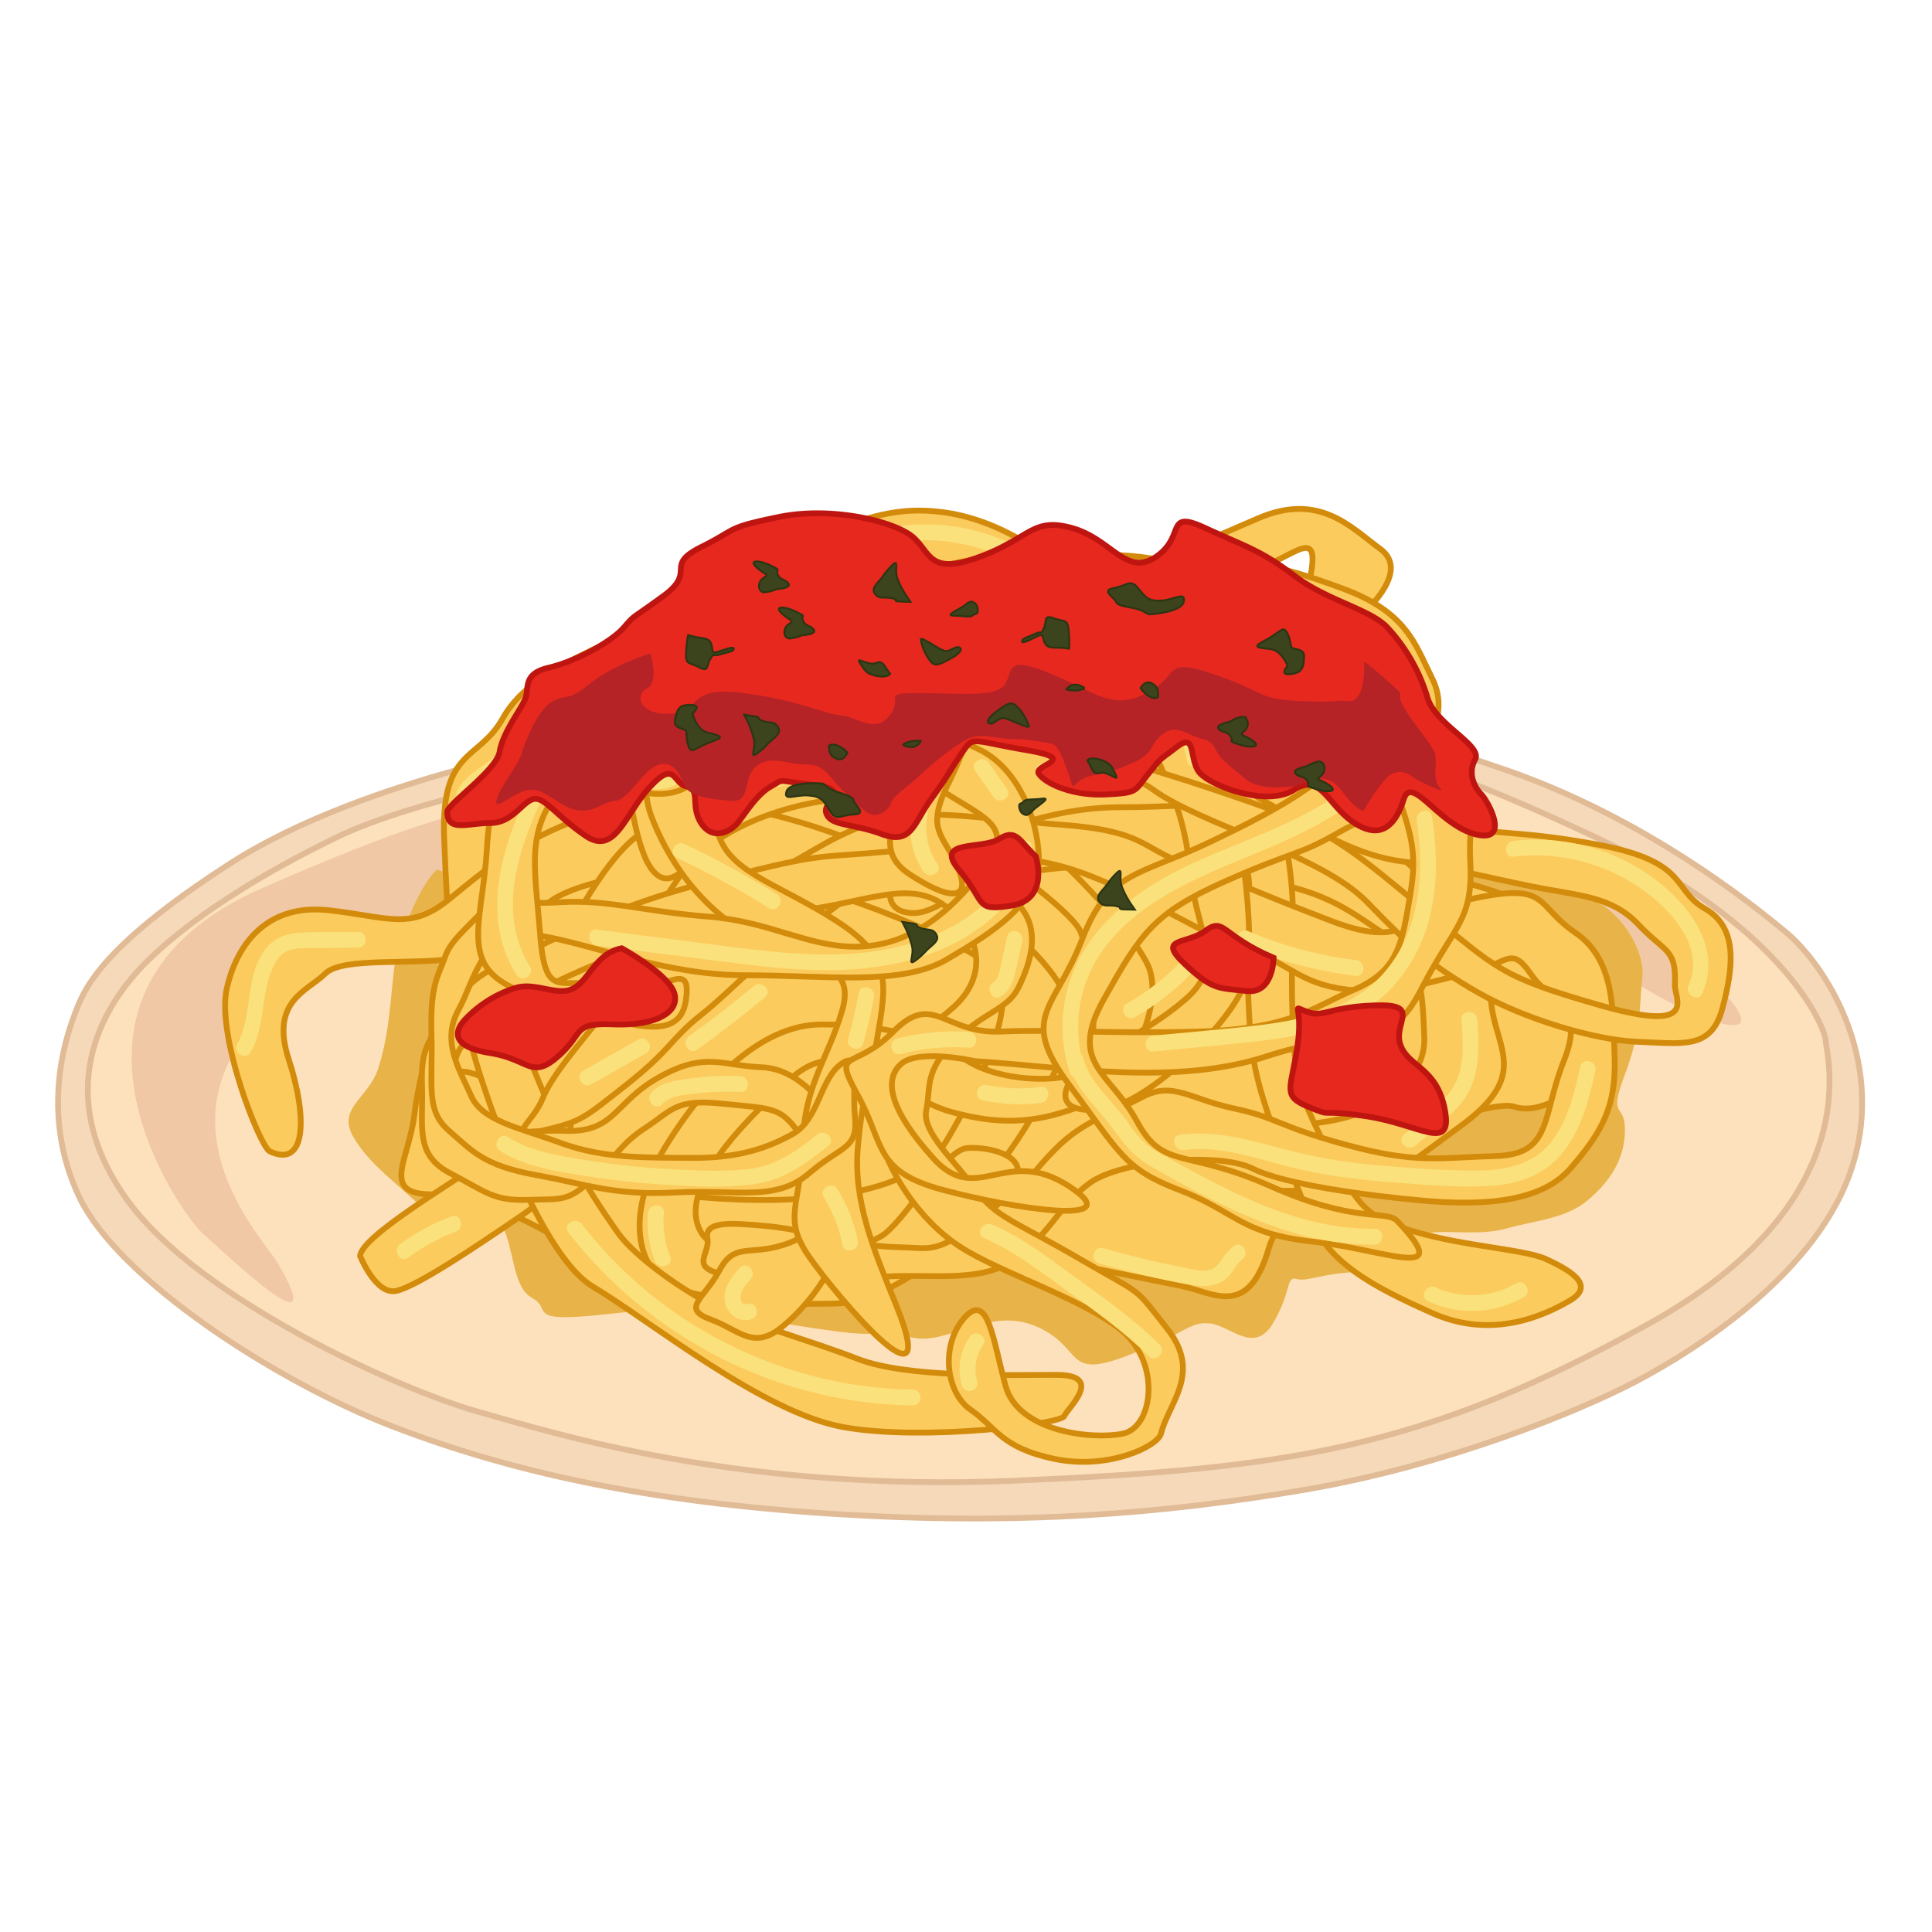 <svg xmlns="http://www.w3.org/2000/svg" viewBox="0 0 1000 1000"><defs><style>.cls-1{fill:#fde1bc;}.cls-2{fill:#f6d9b9;stroke:#e0bb96;}.cls-2,.cls-5,.cls-7,.cls-9{stroke-miterlimit:10;}.cls-2,.cls-5,.cls-7{stroke-width:3px;}.cls-3{fill:#f0c8a5;}.cls-4{fill:#e8b349;}.cls-5{fill:#fbcb5d;stroke:#d38b0b;}.cls-6{fill:#fae17c;}.cls-7{fill:#e7281e;stroke:#bf1511;}.cls-8{fill:#b52326;}.cls-9{fill:#3c441d;stroke:#2e3513;}</style></defs><title>spaghetti</title><g id="Layer_1" data-name="Layer 1"><path class="cls-1" d="M278.07,394c-1.56,0-76.36,20.25-98.17,31.16s-82.59,45.19-82.59,45.19S64.58,493.72,53.68,514s-21.82,39-14,67,24.93,62.33,65.45,88.82S197,733.69,293.65,755.51,504,780.44,549.21,777.32s171.41-18.7,197.9-29.61S851.51,702.52,878,685.38,954.36,602.8,954.36,567,932.54,489,881.12,459.43s-112.2-57.65-112.2-57.65S726.85,380,677,378.4,377.8,380,377.8,380Z"/><path class="cls-2" d="M924.75,482.81c-18.7-15.58-73.24-59.22-144.92-84.15s-137.13-39-211.92-39-79.48-1.55-81,0-180.76,23.38-180.76,23.38c-1.56,0-116.87,18.7-187,63.89s-76.35,67-81,79.47S21,577.86,41.21,619.94,142.5,715,203.27,738.36s130.89,39,227.51,45.19,171.41,0,244.65-12.46,141.8-40.52,171.41-56.1,95-56.1,112.19-112.19S943.45,498.39,924.75,482.81ZM853.07,685.38c-115.31,63.89-183.88,74.8-327.24,81s-240-24.93-278.93-35.84S103.54,672.92,66.14,621.49s-17.14-95,6.23-120,63.89-49.87,102.85-68.57,118.43-34.28,121.55-32.72c0,0,266.46-28.05,333.09-22.25s95.43,8.23,195.16,55,120,99.73,120,106S968.38,621.49,853.07,685.38Z"/><path class="cls-3" d="M144.06,654.22c-7-12.06-57.66-63.89-17.15-118.43S264,459.43,317,451.64s187,0,261.79,4.68,159,7.79,199.46,24.93,39,7.79,67,26.49,91.94,45.19,29.61-10.91-134-87.26-183.88-96.61-291.4-6.23-360,6.23-70.12-1.56-194.79,53S94.19,629.29,105.1,638.64,172.1,702.52,144.06,654.22Z"/><path class="cls-4" d="M226.18,450.13c-7.37,5.81-20.49,33.68-22.55,54.22s-2.88,32.86-7.81,48.46-21.34,20.52-13.13,35.3S206.47,613,218,624.76s39.09.18,43.77,13.78,4.68,28.37,13.71,33.3,0,10.67,20.52,9.85,37.33-5.29,62.17-3.06,64.25,9.63,81.49,11.27,14.77-1.64,32.83,2.46,39.41-16.42,64-5.75,13.94,27.82,46.79,15.15S615.3,684.15,626,685s23,16.42,32.84,0,6.57-24.62,12.31-23,13.43-3.23,33-3.67,23.66-18.5,35.16-20.14,26.27,1.64,41-2.46,30.37-4.93,41.87-14.78,18.88-21.34,18.88-36.12-9-4.92,0-28.73,7.39-36.94,9-50.07-10.77-36.39-30.84-42.41S813.14,441.43,768,447s-531.94,3.16-531.94,3.16l-7.39.82-2.48-.89"/></g><g id="Layer_3" data-name="Layer 3"><path class="cls-5" d="M825.86,554.86c0-14.78,3.44-46.43-16.75-68.36s-24.73-22.54-67.2-34.14-21.12-19.81-30.15-42-23.91-78.49-37.82-87.68-13-26.94-74.21-28.73-91.11,1-120.48,0-29.36-5.08-53.17-1-31.35,15.88-57.95,21.08-41.33,11.44-53.26,18.17-42.29,17.4-54.61,39.56-32,15.49-30.39,61.51,5,68.19,2.09,76-14.71,43.79-17.42,67.25-17.51,40.94,7.54,41.64,50.5,12.19,75.94,28.61,25.45,21.34,52.54,34.48,27.91-16.42,58.28-25.45,45.15-22.16,93.59-12.31,92.76,18.88,109.18,22.16,34.47,17.24,45.15-19.7,110-78.81,127.24-73.06S825.86,554.86,825.86,554.86Z"/></g><g id="Layer_2" data-name="Layer 2"><path class="cls-5" d="M139.59,595.91c-5-2.38-27.91-59.93-22.16-84.56s22.16-43.51,52.53-40.22,41.87,10.67,61.57-4.93S303,400.53,390,419.41s156,71.42,162.54,100.15-39.4,99.33-68.13,115.75-91.12,38.58-118.21,32S253.69,604.11,243,592.62s-25.44-41-1.64-37.76,73.88,60.75,121.49,64.85,109.18.82,127.24-29.55,38.59-73.88,23.81-88.66-78.81-40.22-118.21-48.43S298,454.71,283.25,467.84s-22.17,23.81-45.15,27.92-60.75-.83-69.78,8.2-28.73,14-18.88,44.33S158.47,604.94,139.59,595.91Z"/><path class="cls-5" d="M186.38,650.08c.82-10.67,50.9-39.4,64.85-50.07s15.6-33.66,18.88-55.82S303.77,452.25,330,432.55,423.62,372.62,469.59,389s119,91.94,125.6,113.28-13.14,61.57-34.48,69.78-40.22,11.49-69,3.28-54.18-42.68-82.09-17.24-59.11,58.29-46.8,79.63,82.09,11.49,95.23.82,31.19-43.51,42.69-44.33,32,4.11,24.62,17.24S468,673.89,432.65,674.71s-78.81-1.64-91.12-13.13-16.42-36.12,2.46-67.32,48.44-64,81.27-64,55.82,6.57,75.53,18.88,56.64,11.5,62.38,2.47,1.65-56.65-4.1-69.78S482.73,417,453.17,413.67s-81.27,10.67-101,39.4-47.61,74.7-52.53,98.51-1.65,58.28-27.92,76.34-55.82,37.76-66.49,40.22S186.38,650.08,186.38,650.08Z"/><path class="cls-5" d="M262.72,495.76c-6.18,4.12-22.16,28.73-18.88,44.32S277.27,648.29,306.94,666s87.95,65.33,129.82,72.72,112.46-1.64,114.1-5.74,21.34-21.35-4.1-21.35-77.17,1.64-102.62-8.21-53.36-17.24-72.24-26.27-43.5-27.09-51.71-38.58-23.81-34.48-31.2-54.18-21.34-46.79-22.16-64.85S265.19,494.11,262.72,495.76Z"/><path class="cls-5" d="M613.25,585.23c6.57-1.64,51.72,0,78.8-5.74s46-23,45.15-42.69-.82-41-18.06-51.72-29.55-23-64-28.73-56.64-12.31-87-9-35.3,2.47-57.46,9.85S481.08,475.23,468,472s-9.85-23.81,20.52-32.84,55.82-21.34,91.94-21.34,55.82-4.93,89.48,6.57,46.79,7.39,67.31,31.19S770,491.65,771.68,517.1s21.35,38.58-15.6,65.67-43.5,34.48-81.26,33.66-32,5.74-61.57-4.93-28.73-27.91-18.88-27.91A119.48,119.48,0,0,1,613.25,585.23Z"/><path class="cls-5" d="M812.73,673.07c-13.05,7.67-40.23,20.52-71.42,6.57s-55-26.27-64.85-52.54-13.14-29.55-20.52-51.72-8.71-33.59-9.7-56.2,1.49-57.08-.16-66.11S633,392.32,610.79,380s-45.15-23-84.56-32.84-73.06-19.7-101.79-13.95-42.68,9-51.71,22.16S351.38,374.26,353,397.25s12.32,44.33,5.75,49.25-14.09,14.38-22.23,2.26-13.07-48.23-12.25-63-1.64-34.48,20.52-50.9-4.92-31.19,59.93-28.73,74.7,1.64,122.31,18.88,26.27-10.67,77.17,32,52.54,36.12,58.28,63.21,7.39,45.15,6.57,63.21-.82,70.6,4.93,83.73,9,21.35,19.7,39.41,13.95,23.8,39.4,31.19,56.64,9,67.31,14S826.68,664.86,812.73,673.07Z"/><path class="cls-5" d="M648.55,604.94c16.56,8.28,59.92,13.95,87,16.41s60.75,2.47,77.17-16.41,23.8-32,23-57.47,0-50.89-20.52-64.85-13.13-25.45-50.08-18.06-34.47,27.91-75.52,12.31-51.71-21.34-75.52-29.55-20.52-17.24-65.67-20.52-74.7-9.85-100.15,0S417.87,444,394.07,453.89,361.23,467,344.81,483.44s-21.34,27.09-33.65,42.69-25.45,30.37-30.38,42.69-20.52,21.34,0,16.41,20.53-5.74,43.51-23.8,23-23.81,38.58-36.12,29.56-28.73,50.08-41.87,44.33-37.76,69.78-37.76,46-6.57,82.91,8.21,55.82,29.55,78.8,36.94,27.09,18.06,52.54,21.34,41.87-4.1,62.39-8.21,22.16-15.59,32.83,0,28.74,16.42,17.24,45.15-5.74,48.44-35.3,49.26-41,4.1-77.16-5.75-35.3-14-58.28-18.88-31.66-14.31-47.44-5.92-30.55,12.49-44.5,26.44-6.57,9.85-28.74,27.91S489.29,646.8,475.34,646s-16.42,0-35.3-3.28-26.27-6.57-44.33-8.21-31.19-2.47-29.55,6.56-12.32,16.42,15.6,19.71,49.32,1.64,76,0,52.92,4.1,71-11.5,19.7-25.44,35.29-36.94S630.49,595.91,648.55,604.94Z"/><path class="cls-5" d="M600.94,742c4-16.11,21.34-31.2,3.28-54.18s-11.49-16.42-45.15-36.12-43.51-21.35-54.18-36.12S477,586.05,479.44,574.56s-1.32-19.56,14.12-35.23,27.75-16.48,33.49-28,14-32.83-3.28-46-27.09-27.91-63.21-24.62-33.66.82-73.88,10.67-64,17.24-97.69,33.65-43.5,18.06-53.35,34.48-18.06,18.06-17.24,41.05-4.11,36.94,14.77,46.79,22.23,14.25,40.26,13.69,20.49,1.08,33.62-11.23,13.71-17.32,27.38-26.31,15.31-14.73,39.12-12.27,29.55,1.64,37.76,12.31S430.86,588,424.78,610s-1.16,28.6-19.22,34.35-25.38-1.44-33.21,13.23-20.15,19.6-4.55,25.35,22.16,16.42,37.76,3.28,28.73-32.83,31.2-50.89,9.85-41,0-51.72-22.17-30.37-42.69-31.19-28.73-8.21-52.54,4.92-22.89,29-49.2,28-37,6.45-43.56-7.5S226.61,554,242.2,537.62s55.82-35.3,77.17-42.69,69.77-19.7,101.79-24.62,52.76-15.53,70.71.86,17.95,36.9-.11,51.68S449.07,561.43,454,583.59s21.35,47.61,42.69,61.57,64.45,27.09,84.35,43.92,15.8,49.66.2,52.95-54.18-.83-60.74-24.63-9-49.26-21.35-35.3-9.85,38.58,3.29,47.61,15.59,19.7,43.5,25.45S599.29,748.59,600.94,742Z"/><path class="cls-5" d="M463.84,675.53c-11.74-29-22.34-54.08-19.79-82s5-27.14,9.94-55.87,7.89-42.41-21.09-61-52.79-24.35-60.17-42.41-20.53-52.54-11.5-70.6,30.38-45.15,58.29-51.72,71.41-14.77,105.07,0,50.9,23.81,63.21,55,24.63,47.62,27.91,82.09,19.52,49.45-2.14,68.24-51.22,30.27-57.78,39.3-8.4,19.82,14.27,17.71,63.71-41.51,72.74-62,0-80.44-9-116.56S587,320.08,564,303.67s-50.07-39.41-88.65-39.41-84.56,30.38-105.08,55.82-44.68,72.6-33,102.79,32.19,52.36,56.82,64.68,49.25,9.85,41.86,35.3-19.7,38.58-20.52,69.77-10.71,37.45,3.27,57.72S488.47,736.28,463.84,675.53Z"/><path class="cls-5" d="M866.91,509.71c-.31,7,13.13,25.45-38.59,10.67S775,501.5,738.85,472s-48.44-41.87-91.12-56.64-35.3-11.5-88.66-28.73-29.86-21.72-94.56-27.28-84.4-11.31-102.46-7.2-23.8-2.46-42.68,12.31S280,371.8,294.74,388.22s41.5,27.73,58.1,20.43,28.92-25.36,57.65-28.64,28.73-10.67,59.92,16.42,59.25,26,38.66,53.22S467.13,490,442.5,490s-44.33-13.14-76.34-15.6-51.72-9-76.35-7.39-31.19-4.1-42.68,7.39-14.78,14.78-17.24,22.17-7.39,12.31-6.57,38.58-3.28,39.4,9,50.07,18.06,18.06,45.15,23,40.22,10.67,72.24,9,51.72,4.92,69-9.85,25.44-12.32,23.8-29.55,3.28-34.93-7.39-26.91-11.49,28.55-24.62,35.94-28.41,12.63-52,12.47-46.19.41-68.12-7.67-40.81-11.37-46.56-24.51-15.59-27.91-6.56-44.32,12.31-43.51,41.86-38.59S344,504.79,385.86,504.79s80.45,5.74,104.25-8.21S538.55,467,537.73,444s-12.32-46.79-30.38-55.82-47.41-15.81-75-20.22-39.09.52-63.72,8.73-48.43,14.77-35.3,4.92,55.82-26.27,94.41-19.7,144.47,28.73,169.1,46.79,87,33.66,110.82,58.28,34.48,33.66,57.46,46.8S825,538.44,848,539.26s37.76,4.11,43.5-17.24,8.21-41.86-9-51.71-8-24-54.5-32.93-60.42-4-89.15-13.86-53.77-21.07-57.67-34.34-11.28-42.52,10.06-59.09,37.76-35.45,23-46.13S683,254.41,651,268.37s-36.94,14.77-75.52,39.4-66.5,33.66-83.73,34.48-34.48-6.57-49.26,1.64,22.17,32.84,22.17,32.84-15.37,6.88,24.33-7.64,70.89-23.56,98-40,41.87-31.19,60.75-34.47,34.47-23,31.19,0-20.52,25.44-25.45,55.82-31.19,46-.82,63.21S702.37,443,726.76,446s41.64,7.92,66.27,12.85,41,4.92,55,19.7S867.73,490.83,866.91,509.71Z"/><path class="cls-5" d="M504.54,549.22c48,3.18,103.78,13,151.4-2.57s62.38-.82,79.62-34.48,27.09-35.3,25.45-66.49,9.85-21.34-19.7-62.39S713.4,339,688.77,324.19,648.55,302,628,297.1s-30-10.7-64.64-9.87-30.58-4.91-83.12,7.41-61.56,9.85-96.86,32-49.26,20.52-83.73,50.9-45.15,19.7-47.62,61.56-17.24,64,24.63,76.35,74.64,27.6,78.36,2.3-16,1.8-39.78-6.41-32.8,9.9-35.69-27.89-8.39-55.13,15.29-80.93,44.21-34.83,76.22-48.79,56.65-31.19,92.76-36.12S541,309.41,582.05,316s49.26,2.46,80.45,24.63,45.15,25.44,56.64,58.28,14.78,41,10.68,64.85-5.75,38.58-28.74,48.43-33.11,20.5-81.4,21.75-72.1-1.25-101.66,0-34.83-20.95-55.59,0-32.24,7.81-18.29,33.25,8.06,39.09,43.85,48.69,98.17,19.45,65.33-1.9-47.52,10.69-70.14-14.35-25.9-40.65-16.87-48.85S504.54,549.22,504.54,549.22Z"/><path class="cls-5" d="M723.25,632c-5.65-5.95-21.34,1.65-65.67-18.06s-55.41-8.08-69.16-33.59-35.92-29.61-17-63.27,25.45-44.33,62.39-60.75,37.76-13.13,59.11-25.45,24.62-5.74,35.29-25.44,22.17-36.12,13.14-54.18-13.14-34.48-46.79-46.79-49.26-16.42-97.69-10.68-71.42-5.74-91.94,27.09S477,353.74,471.23,389s-20.52,50.45,0,63.81,31.81,13.59,24.53-3.77-17.14-19-4.83-43.62,6.57-25.45,33.66-54.18,44.33-40.23,82.09-39.41,46-12.31,72.24,13.14,51.72,18.06,32.84,47.61-47.62,45.15-85.38,63.21-52.53,14.78-66.49,50.9-32.84,39.4-6.57,74.7,28.29,43.58,57.25,54.62S642,638.59,679.74,642.7,753.62,664,723.25,632Z"/><path class="cls-6" d="M571.35,491.1c12.64-17.3,31.71-28.64,50.81-37.5,20.94-9.71,43-17,63.06-28.59,17.46-10.11,35-24.2,43.3-43.13,8.82-20.14-.1-40.67-15.95-54.29-16.81-14.44-38.6-25.64-60.7-28.24-12.16-1.43-24.57-1.08-36.79-.76-11.39.29-22.82.75-34.15,2-19.81,2.15-40,7-55.47,20.25-8.85,7.57-15.28,17.56-20.81,27.69-6.42,11.75-12.34,23.78-18.47,35.68-10.35,20.11-23,45.72-8.06,67,3,4.29,10.14.19,7.09-4.14-13.12-18.65-.94-41.24,8.06-58.72,5.29-10.29,10.53-20.62,15.9-30.87,4.65-8.86,9.58-17.78,16.34-25.24,13.26-14.62,32.46-20.49,51.5-23a374.39,374.39,0,0,1,65.59-2.43c22.84,1.08,44.2,10.6,62,24.8,7.92,6.31,15,14.31,18,24.17,3.15,10.38.57,20.32-5,29.34-22.59,36.3-69.18,46.38-105,64-19.54,9.61-38.29,22.51-50.41,41a75.86,75.86,0,0,0-8.38,65.28,4,4,0,0,0,2.21,2.48c3.78,7.39,9.57,13.61,15,20,4,4.65,7.37,9.75,11.22,14.51A51,51,0,0,0,596.6,604.2c22.52,13.06,46.21,25.64,71.16,33.34a141.41,141.41,0,0,0,43.69,6.63c5.28-.07,5.29-8.28,0-8.2-24.66.35-48.3-7.36-70.41-17.71C629.7,613,618.67,607,607.7,601c-5.31-2.93-11-5.68-15.49-9.81s-7.5-9.16-11.12-13.83c-7.3-9.43-17.26-17.67-20.34-29.64a4,4,0,0,0-1.18-2A68.18,68.18,0,0,1,571.35,491.1Z"/><path class="cls-6" d="M852.8,452.35a103.05,103.05,0,0,0-69.35-17.13c-5.19.61-5.25,8.82,0,8.21a95.9,95.9,0,0,1,60.84,13.19C861.07,466.81,883.65,488.15,874,510c-2.1,4.79,5,9,7.09,4.14C892.06,489.28,872.35,465.7,852.8,452.35Z"/><path class="cls-6" d="M525.9,439c-1.48,14-11.47,25.54-22.31,33.65-11.46,8.57-24.87,14.13-38.73,17.42-32.15,7.63-65.6,2.67-97.88-1.46l-58-7.42c-5.23-.67-5.18,7.55,0,8.21l54.82,7c18.23,2.33,36.5,4.9,54.89,5.61,31.27,1.22,64.61-3.64,90.15-23.09,13-9.89,23.54-23.26,25.31-39.93C534.67,433.78,526.45,433.82,525.9,439Z"/><path class="cls-6" d="M279.12,397.44c-16.05,32.51-33,72.61-11.94,107,2.76,4.5,9.86.38,7.09-4.14-19.4-31.65-2.75-69,11.94-98.75C288.54,396.86,281.46,392.7,279.12,397.44Z"/><path class="cls-6" d="M185.3,482.32c-9.74.11-19.54-.07-29.27.37-8.53.39-15.55,3.28-20.19,10.72-8.92,14.26-5.13,32.43-13.06,47-2.53,4.64,4.55,8.79,7.09,4.15,7.17-13.17,5.28-28.46,10.62-42.14,1.31-3.33,3.16-6.81,6.11-9,3.28-2.4,7.54-2.52,11.45-2.61,9.08-.2,18.17-.21,27.25-.32C190.58,490.46,190.59,482.26,185.3,482.32Z"/><path class="cls-6" d="M233.65,629.63a110.14,110.14,0,0,0-26.44,14.25c-4.21,3.1-.12,10.23,4.14,7.09a102.33,102.33,0,0,1,24.48-13.42C240.73,635.7,238.6,627.76,233.65,629.63Z"/><path class="cls-6" d="M472.45,719.24C421,718.54,370.23,699,331.27,665.36a214.4,214.4,0,0,1-30-31.67c-3.18-4.13-10.31-.05-7.09,4.14A231.52,231.52,0,0,0,427,722.17a225.29,225.29,0,0,0,45.49,5.27C477.74,727.52,477.74,719.31,472.45,719.24Z"/><path class="cls-6" d="M784.61,664.27a45.3,45.3,0,0,1-41.37,2.12c-4.77-2.19-9,4.88-4.15,7.09a53.91,53.91,0,0,0,49.67-2.13C793.33,668.71,789.2,661.61,784.61,664.27Z"/><path class="cls-6" d="M741.19,422.5c-.8-5.21-8.71-3-7.91,2.18,4.14,27.08,1.78,57.57-17.08,79-17.14,19.51-43.73,24.69-68.36,27.43-16.92,1.87-33.9,3.31-50.85,4.94-5.21.5-5.27,8.71,0,8.2,16.29-1.56,32.61-3,48.88-4.72,13.63-1.46,27.38-3.33,40.44-7.65,12.69-4.19,24.68-10.72,34-20.48a83,83,0,0,0,19.3-35.13C744.38,458.73,743.93,440.36,741.19,422.5Z"/><path class="cls-6" d="M663.71,362.75c2.09-4.8-5-9-7.09-4.15-3.68,8.47-8.1,16.94-10.79,25.78-2.25,7.36-2.32,15.59,2.22,22.11,3,4.3,10.12.2,7.09-4.15-4-5.74-2.74-12.36-.45-18.55C657.32,376.66,660.68,369.72,663.71,362.75Z"/><path class="cls-6" d="M549.14,298.73a103.8,103.8,0,0,0-73.22-27.26c-14.27.44-27.73,4.16-40.71,9.95a227.84,227.84,0,0,0-38.09,21.17c-12.93,9.08-24.42,20-32.74,33.55-2.77,4.51,4.33,8.64,7.09,4.14,13.86-22.55,37.08-36.83,60.32-48.22,12.21-6,24.88-10.83,38.51-12.05a96.94,96.94,0,0,1,36.63,3.78,93.09,93.09,0,0,1,36.41,20.74C547.21,308.12,553,302.33,549.14,298.73Z"/><path class="cls-6" d="M497.57,296.14c-16.89,2.73-33.83,5.27-50.68,8.27C431.3,307.19,416,311,401.58,317.75c-4.78,2.26-.62,9.34,4.14,7.09,14.13-6.68,29.48-10.09,44.8-12.77,16.38-2.87,32.82-5.36,49.24-8C505,303.21,502.75,295.3,497.57,296.14Z"/><path class="cls-6" d="M305.46,343.3c-10.66,12-28.77,13.76-38,27.47-5.09,7.52-6.14,16.56-13.58,22.5-6.24,5-13.57,8.61-17.21,16.1-2.3,4.73,4.78,8.9,7.09,4.14,3.41-7,11.07-10.27,16.77-15.14,7.13-6.09,8.66-14.68,13.31-22.35,4-6.62,11.26-10.21,17.91-13.61,7.07-3.62,14.2-7.29,19.55-13.3C314.76,345.17,309,339.34,305.46,343.3Z"/><path class="cls-6" d="M402.09,462.89a477.78,477.78,0,0,0-47.73-26c-4.75-2.24-8.92,4.83-4.14,7.09a474.51,474.51,0,0,1,47.72,26C402.44,472.78,406.57,465.68,402.09,462.89Z"/><path class="cls-6" d="M444.47,514q-2.21,12-5.5,23.67c-1.43,5.09,6.49,7.27,7.92,2.18q3.28-11.72,5.5-23.67C453.35,511,445.44,508.77,444.47,514Z"/><path class="cls-6" d="M423,587.25C412.46,595.63,401.78,603.34,388,605c-14.2,1.68-29,.85-43.26,0a406.59,406.59,0,0,1-43.19-4.81c-13.18-2.2-27.11-4.28-38.55-11.63-4.46-2.86-8.58,4.24-4.14,7.09,12.29,7.9,27.14,10.25,41.3,12.59a428.25,428.25,0,0,0,46.16,5.06c15,.82,30.87,1.75,45.8-.67,14.29-2.3,25.59-10.78,36.64-19.57C432.93,589.76,427.09,584,423,587.25Z"/><path class="cls-6" d="M330.28,538.12l-28.31,16c-4.6,2.6-.47,9.7,4.14,7.09l28.31-16C339,542.61,334.89,535.52,330.28,538.12Z"/><path class="cls-6" d="M383.17,557a136.67,136.67,0,0,0-25.57,1.17c-7,1-15.54,1.76-20.45,7.42-3.45,4,2.33,9.8,5.8,5.8,4-4.63,13.1-4.88,18.79-5.54a132.23,132.23,0,0,1,21.43-.64C388.45,565.47,388.44,557.26,383.17,557Z"/><path class="cls-6" d="M501.36,534.07a118.31,118.31,0,0,0-37.1,3.56c-5.12,1.32-2.95,9.24,2.18,7.91a111,111,0,0,1,34.92-3.26C506.63,542.61,506.61,534.4,501.36,534.07Z"/><path class="cls-6" d="M600.26,696.05C587.57,683.38,573,673,558.45,662.51s-28.53-21.7-44.93-28.71c-4.81-2-9,5-4.15,7.09,15.94,6.81,29.71,17.72,43.67,27.79,14.36,10.36,28.84,20.62,41.41,33.17C598.19,705.59,604,699.79,600.26,696.05Z"/><path class="cls-6" d="M501.8,692.05a29.66,29.66,0,0,0-3.95,25c1.44,5.07,9.37,2.91,7.91-2.18a21.62,21.62,0,0,1,3.12-18.67C511.87,691.82,504.76,687.7,501.8,692.05Z"/><path class="cls-6" d="M386.7,674.92c-3.21,1-3.77-3-3.15-5.28.79-2.94,3-5.33,5-7.55,3.47-4-2.31-9.78-5.81-5.81-4.5,5.12-9.15,11.32-7.31,18.58,1.49,5.92,7.48,9.81,13.45,8C393.91,681.29,391.77,673.37,386.7,674.92Z"/><path class="cls-6" d="M444,642.13a80.26,80.26,0,0,0-10.51-26.54c-2.78-4.49-9.88-.37-7.09,4.14a73.68,73.68,0,0,1,9.68,24.58C437.13,649.48,445.05,647.29,444,642.13Z"/><path class="cls-6" d="M346.93,650.43a48.83,48.83,0,0,1-3.29-22.56c.45-5.26-7.76-5.23-8.21,0A54.41,54.41,0,0,0,339,652.61C340.93,657.47,348.87,655.36,346.93,650.43Z"/><path class="cls-6" d="M622.3,391.63a321.15,321.15,0,0,0-17-55.4c-2-4.83-9.91-2.72-7.91,2.18a322,322,0,0,1,17,55.4C615.48,399,623.39,396.79,622.3,391.63Z"/><path class="cls-6" d="M582.31,372.1a70.74,70.74,0,0,0-34-9.37c-5.28-.09-5.28,8.12,0,8.21a61.85,61.85,0,0,1,29.9,8.25C582.76,381.82,586.9,374.73,582.31,372.1Z"/><path class="cls-6" d="M451.27,391.07c-12.66,1.35-25.26,3.25-37.73,5.8-10.79,2.21-23.79,3.79-32.78,10.68-4.13,3.16-.05,10.3,4.15,7.08,8.39-6.43,20.72-7.78,30.81-9.84q17.64-3.62,35.55-5.52C456.47,398.72,456.53,390.5,451.27,391.07Z"/><path class="cls-6" d="M371.42,386c-4.34,2.91-9.74,3.23-14.34,5.62-4.18,2.18-7.3,6.23-11.74,7.88s-10.54.67-15.15-.44-8.68-2.91-11.07-7.05c-2.64-4.57-9.74-.45-7.09,4.14,5.73,9.94,19.51,13.08,30.24,12.24,6.7-.52,10.7-4,15.87-7.72s12-4,17.42-7.58C379.93,390.15,375.82,383,371.42,386Z"/><path class="cls-6" d="M567.34,399.09a94.63,94.63,0,0,0-27.42-4c-5.28,0-5.29,8.21,0,8.21A86.7,86.7,0,0,1,565.16,407C570.23,408.53,572.4,400.61,567.34,399.09Z"/><path class="cls-6" d="M521.29,484.82l-3.09,13.85c-.72,3.23-1.14,8-4.16,9.95-4.39,2.89-.28,10,4.15,7.09,4-2.63,5.9-6.52,7-11.05,1.49-5.84,2.66-11.78,4-17.66C530.36,481.86,522.45,479.66,521.29,484.82Z"/><path class="cls-6" d="M701.77,496.92A202.85,202.85,0,0,1,646.21,482c-4.81-2.06-9,5-4.15,7.09a216.71,216.71,0,0,0,59.71,16C707,505.76,707,497.54,701.77,496.92Z"/><path class="cls-6" d="M625.48,479.6a120.63,120.63,0,0,1-42.16,39.75c-4.6,2.6-.46,9.7,4.15,7.09a129.53,129.53,0,0,0,45.1-42.7C635.43,479.29,628.33,475.17,625.48,479.6Z"/><path class="cls-6" d="M764.64,527.72c-.38-5.24-8.59-5.28-8.21,0,.8,11,1.89,23.41-3.43,33.52-2.8,5.33-7.36,9.37-11.73,13.41q-7.1,6.55-14.63,12.6c-4.12,3.31,1.73,9.09,5.8,5.8q8.68-7,16.81-14.63c4.44-4.2,8.74-8.6,11.41-14.17C766.1,552.89,765.53,540,764.64,527.72Z"/><path class="cls-6" d="M817.92,552.2c-2.89,12.84-6,26.3-13.77,37.21-8.68,12.26-22.55,16.08-36.93,16.39-16.34.36-32.94-.95-49.21-2.25a295.42,295.42,0,0,1-52-8.38c-18.23-4.81-36.31-10.39-55.36-7.77-5.21.71-3,8.63,2.18,7.91,18.14-2.49,36,3.91,53.26,8.36,17.51,4.51,35.46,6.84,53.46,8.21,16.82,1.29,34.16,2.91,51,2,14.43-.77,28.42-5.24,37.87-16.73,10-12.13,14-27.77,17.34-42.78C827,549.24,819.08,547,817.92,552.2Z"/><path class="cls-6" d="M538.71,562.62a82.69,82.69,0,0,1-27.89-1c-5.16-1.09-7.36,6.82-2.18,7.91a89.11,89.11,0,0,0,30.07,1.33C543.88,570.16,543.94,561.94,538.71,562.62Z"/><path class="cls-6" d="M390.22,510.35q-16.31,13.57-33.57,25.92c-4.26,3.05-.16,10.17,4.15,7.09q18.1-13,35.23-27.2C400.09,512.78,394.26,507,390.22,510.35Z"/><path class="cls-6" d="M337.54,515.71a108.9,108.9,0,0,1-31-2.26c-5.15-1.14-7.34,6.77-2.18,7.91a116.56,116.56,0,0,0,33.21,2.56C342.79,523.57,342.82,515.36,337.54,515.71Z"/><path class="cls-6" d="M638.74,644.94a23.53,23.53,0,0,0-5.49,5.64c-1.42,2-2.61,4.27-4.72,5.6-4.74,3-12,.62-17.07-.37q-20.37-4-40.35-9.75c-5.09-1.45-7.27,6.47-2.19,7.91,14.84,4.22,29.88,7.91,45.07,10.66,5.5,1,11.34,1.83,16.66-.39a16.22,16.22,0,0,0,6.31-4.81c2-2.4,3.36-5.54,5.92-7.4C647.12,649,643,641.83,638.74,644.94Z"/><path class="cls-6" d="M521.22,408.38l-9.45-13.62c-3-4.31-10.11-.21-7.09,4.15l9.46,13.62C517.13,416.84,524.25,412.74,521.22,408.38Z"/><path class="cls-6" d="M419.45,370.55q-18.94,1.74-37.75,4.74c-5.2.82-3,8.74,2.18,7.91q17.72-2.82,35.57-4.44C424.67,378.28,424.72,370.06,419.45,370.55Z"/><path class="cls-6" d="M372.59,339.33a75.37,75.37,0,0,1-25.73,14c-8.56,2.65-17.39,3.27-24.66,9-4.14,3.27,1.7,9,5.81,5.81,3.55-2.8,8.15-3.73,12.46-4.71a95.26,95.26,0,0,0,13.87-4,86.8,86.8,0,0,0,24.05-14.26C382.46,341.76,376.63,336,372.59,339.33Z"/></g><g id="Layer_4" data-name="Layer 4"><path class="cls-7" d="M231.53,420.23c0-4.1,25.45-21.34,27.09-31.19S269.29,367.7,271.75,362s-1.64-13.14,12.32-16.42,32-13.13,38.58-20.52,2.46-3.29,20.52-16.42,0-15.6,19.7-25.45,12.32-9.85,40.23-15.59,60.74,2.46,69.77,10.67,8.21,19.7,34.48,9.85,27.09-20.52,47.61-14.78,27.92,25.45,43.51,14.78,4.11-24.63,25.45-14.78,28.73,11.49,46,24.63,39.4,17.24,48.43,27.09a92.36,92.36,0,0,1,20.53,36.12c4.1,13.95,28.73,24.63,24.62,32s0,14.78,3.29,18.06,15.59,25.45-3.29,20.53-32.83-31.2-36.94-18.06S715,435,701.08,426s-17.23-26.27-31.19-17.24-41.87-1.64-48.43-8.21-1.64-22.16-12.32-13.95-7.38,4.92-14.77,13.95-4.93,9.85-22.17,10.67-31.19-5.74-34.47-10.67,22.16-7.39-6.57-12.31-27.09-7.39-32.84.82-7.39,12.31-16.42,24.63-9.85,23.8-25.44,18.06-26.27-4.11-28.73-10.68,13.95-12.31-6.57-14.77S406.38,403,399,407.1,385.86,421.05,381.76,426s-13.14,9-18.89,0,0-17.24-7.38-18.88-5.75-14-18.88,0S318.55,443.22,303,432.55,281.61,412,275.86,413.67,265.19,426,253.69,426,231.53,430.9,231.53,420.23Z"/><path class="cls-7" d="M321.83,490.83c-13.13,2.46-16.42,15.6-24.63,20.52s-19.7-3.28-30.37,0A61,61,0,0,0,241.38,527c-6.57,6.57-8.21,14.78,12.31,18.06S275,559,289,546.65s6.57-17.24,28.73-16.42,34.48-6.56,31.2-16.41S321.83,490.83,321.83,490.83Z"/><path class="cls-7" d="M671.53,541.73c-3.28,22.16-8.21,25.44,5.75,31.19s3.28.82,30.37,4.93,44.33,18.88,40.23-3.29-18.88-22.16-23-33.66,11.49-21.34-13.13-20.52-26.27,6.57-35.3,3.29S674.82,519.56,671.53,541.73Z"/><path class="cls-7" d="M659.22,495.76c-27.09-11.5-25.45-21.35-35.3-14s-25.45,3.28-10.67,17.24,18.06,12.31,32,13.95S659.22,495.76,659.22,495.76Z"/><path class="cls-7" d="M536.08,443.22c-8.2-7.39-9.85-14.78-18.88-9s-34.47,0-20.52,16.42,7.39,21.34,27.09,18.06S536.08,443.22,536.08,443.22Z"/><path class="cls-8" d="M724.89,358.67c-3.28,5.74,17.24,26.26,18.06,32s-1.64,13.13,2.46,17.24S732.28,403,732.28,403s-8.21-8.21-15.6.82A93.85,93.85,0,0,0,706,419.41s-.82,1.64-6.57-4.1S692.05,403,683,403s-6.56,3.29-14.77,4.11-18.06.82-23.81-4.11-6.56-4.92-11.49-9.85-3.28-9-10.67-10.67-13.14-8.21-20.52-2.46-3.29,9.85-17.24,15.6-7.39,3.28-18.88,5.74-9,9.85-11.5,2.46-5.74-18.05-9.85-18.88-13.13-2.46-20.52-2.46-16.42-3.28-23,0-19.71,14-24.63,18.88-14,10.67-14.78,14-7.39,9.85-13.95,4.1a155.87,155.87,0,0,1-12.32-11.49c-6.56-6.57-8.21-12.31-18.06-12.31s-18.06-4.93-25.44.82-2.47,18.88-13.14,18.06-21.34-2.47-23.8-7.39-4.93-13.14-13.14-11.49-15.6,18.06-23,18.88-9.85,5.74-18.88,4.92-17.24-11.49-25.45-10.67-18.06,11.49-17.24,5.75,11.49-18.88,13.13-24.63,8.21-23,16.42-27.09,6.57.82,18.88-9,31.2-15.6,31.2-15.6,4.92,14.78-1.65,18.06-4.1,14,12.32,13.14,7.39-14.78,37.76-10.67,41,10.67,50.07,11.49,18.06,9.85,25.45,0-4.92-11.49,15.6-11.49,40.22,2.46,44.33-4.93,0-14.78,23.8-4.93,31.2,18.89,49.26,9.86,7.39-18.89,34.47-9.86,22.17,13.14,46,14,14-.82,23.8,0S706,342.25,706,342.25A232.46,232.46,0,0,1,724.89,358.67Z"/></g><g id="Layer_6" data-name="Layer 6"><path class="cls-9" d="M532.53,375.85c-1.41-5.07-6.18-11.24-8.59-11.71s-5.47,2.28-7.39,3.58-6.9,5.35-4.64,6.62,4.82-3.24,8-2.61S533,377.62,532.53,375.85Z"/><path class="cls-9" d="M553.31,335.78c-6.45-1.25-10.14.54-12.09-2.35s-.51-5.95-4.21-4.16-8.35,4.23-8,2.61,2.88-1.94,6.58-3.73,3.22.63,4.81-3.25-.36-6.76,5.13-4.85,6.6.45,7.43,4.79A54.53,54.53,0,0,1,553.31,335.78Z"/><path class="cls-9" d="M676.39,396.6c-1.77.49-7.88,1.81-5.77,3.9s4,.78,6,3.67-2.08,2.1,4.21,4.16,12.24,1.55,7.07-2-7.09-2.21-4-5,1.57-8.05-2-7.07A20.29,20.29,0,0,0,676.39,396.6Z"/><path class="cls-9" d="M636.68,373.52c-1.77.49-7.88,1.81-5.77,3.89s4,.79,6,3.68-2.08,2.1,4.21,4.16,12.24,1.55,7.07-2-7.09-2.22-4-5,1.57-8.06-2-7.07A20.29,20.29,0,0,0,636.68,373.52Z"/><path class="cls-9" d="M587.38,470.82,586.13,469a44.62,44.62,0,0,1-5.57-10.34c-1.64-4.5,1.23-10.63-2.93-6.43s-3.36,4.37-6.56,7.93-3.52,5.17-1.42,7.25,4,.78,8.06,1.57-.31,1.61,4.68,1.74Z"/><path class="cls-9" d="M471.22,311.5,470,309.64a45,45,0,0,1-5.57-10.34c-1.63-4.5,1.24-10.63-2.93-6.43s-3.36,4.37-6.56,7.93-3.51,5.17-1.41,7.25,4,.78,8.06,1.57-.32,1.61,4.67,1.74Z"/><path class="cls-9" d="M666.47,344.49c-1.79-3.69-3.74-6.58-6.81-8s-14.16-.25-5.81-4.48,9.94-8.1,11.88-5.21,2.13,6.26,2.62,8,6.6.45,6.62,4.64-.6,7.41-3.33,8.55-6.11,1.32-6.76.35S666.47,344.49,666.47,344.49Z"/><path class="cls-9" d="M594.69,318c-3.07-1.43-2.91-2.24-8.55-3.34s-8.06-1.57-8.55-3.33-8.08-5.76-1.16-6.92,8.5-5,12.55-.06,5.35,6.89,12.11,6.53,12.7-5.05,11.6.59S594.69,318,594.69,318Z"/><path class="cls-9" d="M476.53,383.61a13.72,13.72,0,0,0-7.72,1s-3.54,1,1.3,1.92A5.49,5.49,0,0,0,476.53,383.61Z"/><path class="cls-9" d="M438.57,389.6a13.51,13.51,0,0,0-4.37-3.36c-2.26-1.27-5.64-1.09-5.14.67s0,4.19,3.89,5.78S438.57,389.6,438.57,389.6Z"/><path class="cls-9" d="M534.83,419.22c3-2.75,9.63-6.49,4.48-5.82s-8.37,0-9.49,1.5-2.57.33-2.24,2.91,1.79,3.69,3.4,4S534.83,419.22,534.83,419.22Z"/><path class="cls-9" d="M460.74,348.76c-2.75-3.05-3.58-7.39-7.27-5.6s-11-3.81-8.38,0,3.09,5.62,8.73,6.72S460.74,348.76,460.74,348.76Z"/><path class="cls-9" d="M476.63,331c.7,5.21,4.57,12,6.9,12.78s5.73-1.51,7.81-2.53,7.57-4.35,5.51-5.92-5.22,2.55-8.32,1.48S476.39,329.16,476.63,331Z"/><path class="cls-9" d="M356.2,328.7c6.22,2.13,10.12.86,11.65,4s-.31,6,3.6,4.7,8.85-3,8.32-1.48-3.13,1.53-7,2.79-3.1-1.06-5.21,2.55-.58,6.75-5.75,4.11-6.48-1.36-6.7-5.77A54,54,0,0,1,356.2,328.7Z"/><path class="cls-9" d="M401.76,305c1.82-.25,8.05-.71,6.25-3.06s-3.88-1.33-5.41-4.46,2.35-1.8-3.59-4.71-11.92-3.21-7.28,1,6.72,3.17,3.33,5.48-2.67,7.77,1,7.28A20.44,20.44,0,0,0,401.76,305Z"/><path class="cls-9" d="M414.87,328.89c1.82-.24,8.05-.71,6.25-3.06s-3.88-1.33-5.41-4.46,2.35-1.8-3.59-4.7-11.92-3.22-7.28,1,6.72,3.18,3.33,5.48-2.66,7.77,1,7.28A20.44,20.44,0,0,0,414.87,328.89Z"/><path class="cls-9" d="M385.18,369.91c.35.71.67,1.38,1,2a44.44,44.44,0,0,1,4.1,11c1,4.68-2.69,10.36,2,6.76s3.93-3.86,7.59-6.94,4.19-4.64,2.39-7-3.88-1.33-7.76-2.66.53-1.56-4.39-2.38Z"/><path class="cls-9" d="M467.05,477.15l1,2a45.19,45.19,0,0,1,4.1,11c1,4.68-2.69,10.36,2,6.77s3.93-3.86,7.59-6.95,4.2-4.63,2.4-7-3.88-1.33-7.77-2.66.54-1.55-4.39-2.37Z"/><path class="cls-9" d="M358.45,369.42c1.26,3.91,2.79,7,5.63,8.88s14,2.2,5.15,5.23-11,6.66-12.49,3.53-1.25-6.5-1.49-8.32-6.48-1.35-5.92-5.5,1.62-7.26,4.48-8,6.23-.47,6.74.58S358.45,369.42,358.45,369.42Z"/><path class="cls-9" d="M425.89,405.57c2.84,1.84,2.57,2.62,8,4.48s7.76,2.66,8,4.48,7.21,6.81.2,7-9.12,3.82-12.45-1.66-4.35-7.57-11.09-8.14-13.27,3.26-11.41-2.18S425.89,405.57,425.89,405.57Z"/><path class="cls-9" d="M552,356.81a13.71,13.71,0,0,0,7.78.07s3.64-.49-1-2.09S552,356.81,552,356.81Z"/><path class="cls-9" d="M590.38,356.1a13.37,13.37,0,0,0,3.86,3.93c2.07,1.58,5.44,1.86,5.2,0s.55-4.14-3.07-6.25S590.38,356.1,590.38,356.1Z"/><path class="cls-9" d="M499.11,313.52c-3.39,2.31-10.43,5.1-5.24,5.15s8.3,1.11,9.61-.18,2.6,0,2.62-2.57-1.27-3.91-2.82-4.44S499.11,313.52,499.11,313.52Z"/><path class="cls-9" d="M562.8,393.51c2.31,3.39,2.53,7.81,6.44,6.54s10.34,5.28,8.29,1.11-2.28-6-7.72-7.85S562.8,393.51,562.8,393.51Z"/></g></svg>